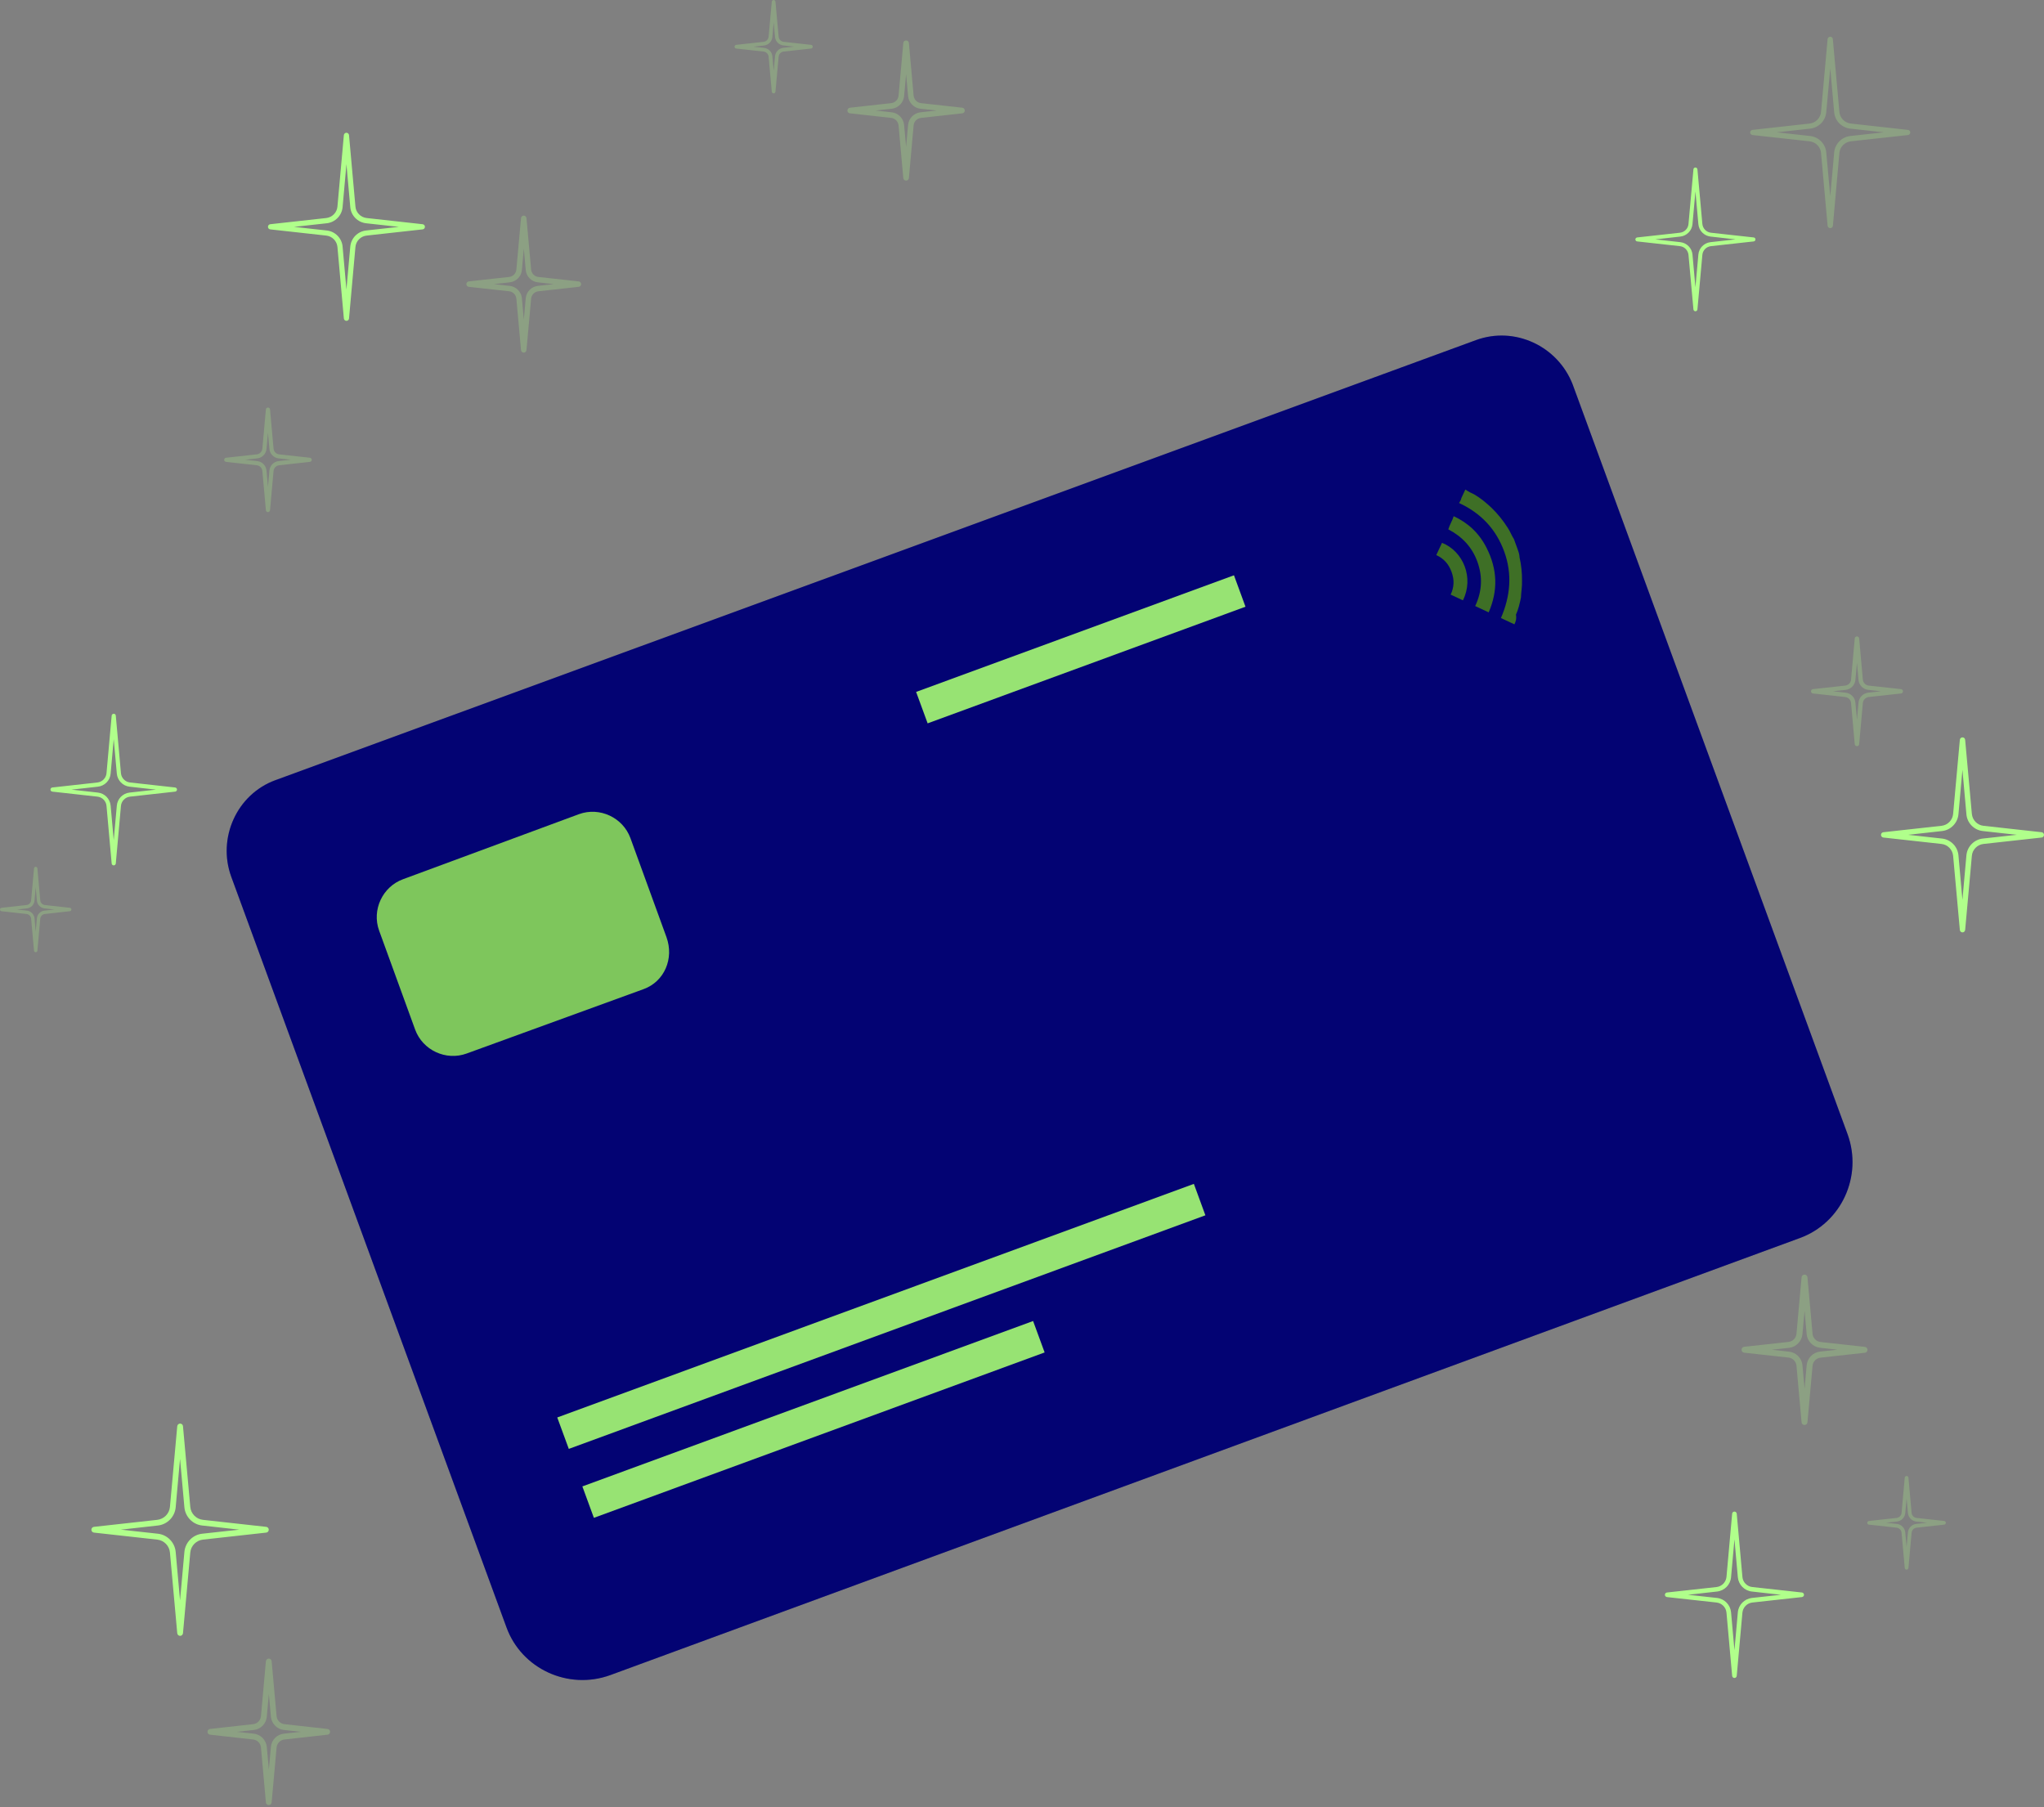 <svg width="250" height="221" viewBox="0 0 250 221" fill="none" xmlns="http://www.w3.org/2000/svg">
<rect x="0" y="0" width="250" height="221" fill="#808080" stroke="none"/>
<path d="M22.029 200.07C21.849 200.07 21.696 199.926 21.678 199.745L20.785 189.876C20.712 189.055 20.063 188.388 19.233 188.298L11.493 187.441C11.313 187.422 11.177 187.269 11.177 187.089C11.177 186.908 11.313 186.755 11.493 186.737L19.233 185.88C20.054 185.79 20.712 185.122 20.785 184.301L21.678 174.432C21.696 174.252 21.849 174.107 22.029 174.107C22.219 174.107 22.372 174.252 22.381 174.432L23.274 184.301C23.347 185.131 24.005 185.79 24.826 185.88L32.557 186.737C32.737 186.755 32.873 186.908 32.873 187.089C32.873 187.269 32.737 187.422 32.557 187.441L24.826 188.298C24.005 188.388 23.347 189.055 23.274 189.876L22.381 199.745C22.363 199.926 22.21 200.07 22.029 200.07ZM14.777 187.08L19.305 187.576C20.469 187.702 21.38 188.64 21.488 189.804L22.02 195.731L22.553 189.804C22.661 188.64 23.572 187.702 24.736 187.576L29.264 187.08L24.736 186.574C23.572 186.448 22.661 185.51 22.553 184.346L22.02 178.42L21.488 184.346C21.38 185.51 20.469 186.448 19.305 186.574L14.777 187.08Z" fill="#B0FF8B"/>
<g opacity="0.5">
<path opacity="0.5" d="M32.873 220.763C32.693 220.763 32.531 220.619 32.522 220.439L31.917 213.718C31.872 213.213 31.466 212.798 30.961 212.744L25.693 212.157C25.512 212.139 25.377 211.986 25.377 211.806C25.377 211.625 25.512 211.472 25.693 211.454L30.961 210.867C31.466 210.813 31.872 210.398 31.917 209.893L32.522 203.172C32.54 202.992 32.693 202.848 32.873 202.848C33.054 202.848 33.216 202.992 33.225 203.172L33.83 209.893C33.875 210.398 34.281 210.813 34.786 210.867L40.054 211.454C40.235 211.472 40.37 211.625 40.37 211.806C40.37 211.986 40.235 212.139 40.054 212.157L34.786 212.744C34.281 212.798 33.875 213.213 33.83 213.718L33.225 220.439C33.216 220.619 33.063 220.763 32.873 220.763ZM28.976 211.806L31.042 212.031C31.881 212.121 32.549 212.807 32.63 213.646L32.883 216.424L33.135 213.646C33.207 212.798 33.875 212.121 34.723 212.031L36.789 211.806L34.723 211.58C33.884 211.49 33.216 210.804 33.135 209.965L32.883 207.187L32.63 209.965C32.558 210.813 31.89 211.49 31.042 211.58L28.976 211.806Z" fill="#B0FF8B"/>
</g>
<path d="M13.91 105.838C13.775 105.838 13.667 105.739 13.658 105.604L13.026 98.558C12.972 97.972 12.512 97.494 11.917 97.431L6.396 96.817C6.27 96.799 6.17 96.691 6.17 96.565C6.17 96.438 6.27 96.33 6.396 96.312L11.917 95.699C12.503 95.635 12.972 95.157 13.026 94.571L13.658 87.526C13.667 87.39 13.784 87.291 13.91 87.291C14.046 87.291 14.154 87.39 14.163 87.526L14.794 94.571C14.848 95.157 15.318 95.635 15.904 95.699L21.425 96.312C21.551 96.33 21.65 96.438 21.65 96.565C21.65 96.691 21.551 96.799 21.425 96.817L15.904 97.431C15.318 97.494 14.848 97.972 14.794 98.558L14.163 105.604C14.154 105.739 14.037 105.838 13.91 105.838ZM8.741 96.574L11.971 96.934C12.801 97.025 13.45 97.692 13.531 98.522L13.91 102.753L14.289 98.522C14.361 97.692 15.02 97.025 15.85 96.934L19.079 96.574L15.85 96.213C15.02 96.123 14.37 95.455 14.289 94.625L13.91 90.394L13.531 94.625C13.459 95.455 12.801 96.123 11.971 96.213L8.741 96.574Z" fill="#B0FF8B"/>
<g opacity="0.5">
<path opacity="0.5" d="M4.366 116.458C4.258 116.458 4.168 116.377 4.159 116.269L3.807 112.354C3.78 112.056 3.545 111.821 3.248 111.785L0.18 111.442C0.072 111.433 0 111.343 0 111.235C0 111.127 0.081 111.036 0.18 111.027L3.248 110.685C3.545 110.649 3.78 110.414 3.807 110.116L4.159 106.201C4.168 106.093 4.258 106.012 4.366 106.012C4.474 106.012 4.565 106.093 4.574 106.201L4.925 110.116C4.953 110.414 5.187 110.649 5.485 110.685L8.552 111.027C8.66 111.036 8.732 111.127 8.732 111.235C8.732 111.343 8.651 111.433 8.552 111.442L5.485 111.785C5.187 111.821 4.953 112.056 4.925 112.354L4.574 116.269C4.565 116.377 4.474 116.458 4.366 116.458ZM2.093 111.235L3.293 111.37C3.78 111.424 4.177 111.821 4.222 112.317L4.366 113.941L4.511 112.317C4.556 111.821 4.944 111.424 5.44 111.37L6.639 111.235L5.44 111.1C4.953 111.045 4.556 110.649 4.511 110.152L4.366 108.529L4.222 110.152C4.177 110.649 3.789 111.045 3.293 111.1L2.093 111.235Z" fill="#B0FF8B"/>
</g>
<path d="M212.139 205.221C211.994 205.221 211.877 205.112 211.859 204.968L211.164 197.237C211.11 196.587 210.596 196.064 209.947 195.992L203.885 195.325C203.74 195.306 203.632 195.189 203.632 195.045C203.632 194.901 203.74 194.783 203.885 194.765L209.947 194.098C210.596 194.025 211.101 193.502 211.164 192.862L211.859 185.122C211.868 184.977 211.994 184.869 212.139 184.869C212.283 184.869 212.4 184.977 212.418 185.122L213.113 192.862C213.167 193.511 213.681 194.034 214.331 194.098L220.393 194.765C220.537 194.783 220.646 194.901 220.646 195.045C220.646 195.189 220.537 195.306 220.393 195.325L214.331 195.992C213.681 196.064 213.176 196.587 213.113 197.237L212.418 204.968C212.4 205.112 212.283 205.221 212.139 205.221ZM206.456 195.045L210.01 195.433C210.921 195.532 211.634 196.272 211.724 197.183L212.139 201.829L212.554 197.183C212.635 196.272 213.357 195.541 214.268 195.433L217.822 195.045L214.268 194.648C213.357 194.549 212.644 193.818 212.554 192.907L212.139 188.261L211.724 192.907C211.643 193.818 210.921 194.549 210.01 194.648L206.456 195.045Z" fill="#B0FF8B"/>
<g opacity="0.5">
<path opacity="0.5" d="M233.194 191.97C233.077 191.97 232.977 191.88 232.968 191.763L232.58 187.46C232.553 187.135 232.292 186.874 231.967 186.837L228.593 186.468C228.476 186.459 228.386 186.359 228.386 186.242C228.386 186.125 228.476 186.026 228.593 186.017L231.967 185.647C232.292 185.611 232.553 185.349 232.58 185.024L232.968 180.721C232.977 180.604 233.077 180.514 233.194 180.514C233.311 180.514 233.41 180.604 233.419 180.721L233.807 185.024C233.834 185.349 234.096 185.611 234.421 185.647L237.795 186.017C237.912 186.026 237.993 186.125 237.993 186.242C237.993 186.359 237.903 186.459 237.795 186.468L234.421 186.837C234.096 186.874 233.834 187.135 233.807 187.46L233.419 191.763C233.41 191.88 233.311 191.97 233.194 191.97ZM230.695 186.233L232.012 186.377C232.553 186.44 232.977 186.874 233.031 187.415L233.194 189.192L233.356 187.415C233.401 186.874 233.834 186.44 234.376 186.377L235.693 186.233L234.376 186.089C233.834 186.026 233.41 185.593 233.356 185.051L233.194 183.274L233.031 185.051C232.986 185.593 232.553 186.026 232.012 186.089L230.695 186.233Z" fill="#B0FF8B"/>
</g>
<g opacity="0.5">
<path opacity="0.5" d="M220.709 174.279C220.52 174.279 220.357 174.134 220.348 173.945L219.726 167.035C219.681 166.512 219.266 166.088 218.742 166.033L213.33 165.438C213.14 165.42 213.005 165.258 213.005 165.077C213.005 164.888 213.149 164.734 213.33 164.716L218.742 164.121C219.266 164.067 219.681 163.643 219.726 163.12L220.348 156.219C220.366 156.029 220.52 155.885 220.709 155.885C220.898 155.885 221.061 156.029 221.07 156.219L221.692 163.129C221.737 163.652 222.152 164.076 222.676 164.13L228.088 164.725C228.278 164.743 228.413 164.906 228.413 165.086C228.413 165.276 228.269 165.429 228.088 165.447L222.676 166.042C222.152 166.097 221.737 166.521 221.692 167.044L221.07 173.945C221.061 174.134 220.898 174.279 220.709 174.279ZM216.704 165.077L218.824 165.312C219.69 165.411 220.375 166.106 220.456 166.972L220.718 169.831L220.971 166.972C221.052 166.106 221.737 165.402 222.603 165.303L224.723 165.068L222.603 164.834C221.737 164.734 221.052 164.04 220.971 163.174L220.718 160.314L220.456 163.174C220.375 164.04 219.69 164.743 218.824 164.843L216.704 165.077Z" fill="#B0FF8B"/>
</g>
<path d="M240.032 114.033C239.86 114.033 239.725 113.907 239.707 113.736L238.886 104.669C238.814 103.912 238.219 103.298 237.461 103.217L230.352 102.432C230.19 102.414 230.063 102.27 230.063 102.107C230.063 101.936 230.19 101.801 230.352 101.783L237.461 100.998C238.219 100.917 238.814 100.303 238.886 99.546L239.707 90.479C239.725 90.308 239.86 90.182 240.032 90.182C240.203 90.182 240.338 90.308 240.356 90.479L241.177 99.546C241.25 100.303 241.845 100.917 242.603 100.998L249.711 101.783C249.874 101.801 250 101.945 250 102.107C250 102.279 249.874 102.414 249.711 102.432L242.603 103.217C241.845 103.298 241.241 103.912 241.177 104.669L240.356 113.736C240.338 113.898 240.203 114.033 240.032 114.033ZM233.374 102.098L237.533 102.558C238.597 102.676 239.436 103.533 239.536 104.606L240.023 110.055L240.51 104.606C240.609 103.542 241.448 102.676 242.512 102.558L246.671 102.098L242.512 101.638C241.448 101.521 240.6 100.664 240.51 99.591L240.023 94.142L239.536 99.591C239.436 100.655 238.597 101.521 237.533 101.638L233.374 102.098Z" fill="#B0FF8B"/>
<g opacity="0.5">
<path opacity="0.5" d="M227.123 91.264C226.987 91.264 226.87 91.156 226.852 91.021L226.401 85.978C226.365 85.599 226.067 85.292 225.688 85.247L221.737 84.814C221.602 84.796 221.502 84.688 221.502 84.544C221.502 84.408 221.602 84.291 221.737 84.282L225.688 83.849C226.067 83.804 226.374 83.497 226.401 83.118L226.852 78.076C226.861 77.94 226.978 77.832 227.123 77.832C227.258 77.832 227.375 77.94 227.393 78.076L227.844 83.118C227.88 83.497 228.178 83.804 228.566 83.849L232.517 84.282C232.652 84.3 232.752 84.408 232.752 84.544C232.752 84.679 232.652 84.796 232.517 84.814L228.566 85.247C228.187 85.292 227.88 85.599 227.844 85.978L227.393 91.021C227.375 91.156 227.258 91.264 227.123 91.264ZM224.191 84.544L225.742 84.715C226.374 84.787 226.879 85.292 226.933 85.933L227.123 88.017L227.312 85.933C227.366 85.301 227.871 84.787 228.503 84.715L230.054 84.544L228.503 84.372C227.871 84.3 227.366 83.795 227.312 83.154L227.123 81.071L226.933 83.154C226.879 83.786 226.374 84.3 225.742 84.372L224.191 84.544Z" fill="#B0FF8B"/>
</g>
<path d="M42.372 39.24C42.21 39.24 42.075 39.114 42.057 38.951L41.272 30.21C41.209 29.479 40.631 28.893 39.901 28.812L33.054 28.054C32.891 28.036 32.774 27.901 32.774 27.738C32.774 27.576 32.891 27.441 33.054 27.422L39.901 26.665C40.631 26.583 41.209 25.997 41.272 25.266L42.057 16.525C42.075 16.363 42.21 16.236 42.372 16.236C42.535 16.236 42.67 16.363 42.688 16.525L43.473 25.266C43.536 25.997 44.113 26.583 44.844 26.665L51.691 27.422C51.853 27.441 51.971 27.576 51.971 27.738C51.971 27.901 51.853 28.036 51.691 28.054L44.844 28.812C44.113 28.893 43.536 29.479 43.473 30.21L42.688 38.951C42.679 39.123 42.535 39.24 42.372 39.24ZM35.958 27.747L39.973 28.189C41.001 28.306 41.813 29.127 41.903 30.165L42.372 35.415L42.841 30.165C42.932 29.136 43.743 28.306 44.772 28.189L48.786 27.747L44.772 27.305C43.743 27.188 42.932 26.367 42.841 25.329L42.372 20.079L41.903 25.329C41.813 26.358 41.001 27.188 39.973 27.305L35.958 27.747Z" fill="#B0FF8B"/>
<g opacity="0.5">
<path opacity="0.5" d="M32.774 62.632C32.639 62.632 32.531 62.532 32.521 62.397L32.088 57.598C32.052 57.237 31.773 56.939 31.403 56.903L27.641 56.488C27.515 56.47 27.416 56.362 27.416 56.236C27.416 56.109 27.515 56.001 27.641 55.983L31.403 55.568C31.764 55.532 32.052 55.234 32.088 54.874L32.521 50.074C32.531 49.939 32.648 49.84 32.774 49.84C32.909 49.84 33.018 49.939 33.027 50.074L33.46 54.874C33.496 55.234 33.775 55.532 34.145 55.568L37.907 55.983C38.033 56.001 38.133 56.109 38.133 56.236C38.133 56.362 38.033 56.47 37.907 56.488L34.145 56.903C33.784 56.939 33.496 57.237 33.46 57.598L33.027 62.397C33.009 62.532 32.9 62.632 32.774 62.632ZM29.986 56.227L31.457 56.389C32.061 56.452 32.539 56.939 32.594 57.544L32.774 59.538L32.954 57.544C33.009 56.939 33.487 56.452 34.091 56.389L35.562 56.227L34.091 56.064C33.487 56.001 33.009 55.514 32.954 54.91L32.774 52.916L32.594 54.91C32.539 55.514 32.061 56.001 31.457 56.064L29.986 56.227Z" fill="#B0FF8B"/>
</g>
<g opacity="0.5">
<path opacity="0.5" d="M64.059 43.128C63.887 43.128 63.743 42.993 63.725 42.822L63.157 36.534C63.112 36.056 62.742 35.677 62.264 35.623L57.338 35.081C57.167 35.063 57.04 34.919 57.04 34.748C57.04 34.576 57.167 34.432 57.338 34.414L62.264 33.873C62.742 33.819 63.112 33.44 63.157 32.962L63.725 26.674C63.743 26.503 63.887 26.367 64.059 26.367C64.23 26.367 64.374 26.503 64.392 26.674L64.961 32.962C65.006 33.44 65.376 33.819 65.854 33.873L70.779 34.414C70.951 34.432 71.077 34.576 71.077 34.748C71.077 34.919 70.951 35.063 70.779 35.081L65.854 35.623C65.376 35.677 65.006 36.056 64.961 36.534L64.392 42.822C64.374 42.993 64.23 43.128 64.059 43.128ZM60.414 34.748L62.345 34.964C63.13 35.054 63.761 35.686 63.833 36.48L64.068 39.087L64.302 36.48C64.374 35.686 64.997 35.054 65.782 34.964L67.712 34.748L65.782 34.531C64.997 34.441 64.365 33.809 64.302 33.016L64.068 30.409L63.833 33.016C63.761 33.809 63.139 34.441 62.345 34.531L60.414 34.748Z" fill="#B0FF8B"/>
</g>
<g opacity="0.5">
<path opacity="0.5" d="M94.622 11.421C94.505 11.421 94.406 11.33 94.396 11.213L94.008 6.928C93.981 6.603 93.72 6.342 93.395 6.306L90.039 5.936C89.922 5.927 89.841 5.828 89.841 5.71C89.841 5.593 89.931 5.494 90.039 5.485L93.395 5.115C93.72 5.079 93.972 4.817 94.008 4.492L94.396 0.207C94.406 0.09 94.505 0 94.622 0C94.739 0 94.838 0.09 94.847 0.207L95.235 4.492C95.263 4.817 95.524 5.079 95.849 5.115L99.205 5.485C99.322 5.494 99.403 5.593 99.403 5.71C99.403 5.828 99.313 5.927 99.205 5.936L95.849 6.306C95.524 6.342 95.272 6.603 95.235 6.928L94.847 11.213C94.838 11.33 94.739 11.421 94.622 11.421ZM92.141 5.71L93.458 5.855C93.999 5.918 94.424 6.351 94.469 6.883L94.631 8.66L94.793 6.883C94.838 6.342 95.272 5.909 95.804 5.846L97.121 5.701L95.804 5.557C95.263 5.494 94.838 5.061 94.793 4.529L94.631 2.751L94.469 4.529C94.424 5.07 93.99 5.503 93.458 5.566L92.141 5.71Z" fill="#B0FF8B"/>
</g>
<g opacity="0.5">
<path opacity="0.5" d="M110.824 22.087C110.643 22.087 110.499 21.952 110.481 21.78L109.903 15.348C109.858 14.861 109.47 14.464 108.992 14.419L103.95 13.86C103.778 13.842 103.643 13.698 103.643 13.517C103.643 13.337 103.769 13.201 103.95 13.174L108.992 12.615C109.479 12.561 109.867 12.173 109.903 11.686L110.481 5.254C110.499 5.074 110.643 4.947 110.824 4.947C111.004 4.947 111.148 5.083 111.166 5.254L111.744 11.686C111.789 12.173 112.177 12.57 112.655 12.615L117.698 13.174C117.869 13.193 118.004 13.337 118.004 13.517C118.004 13.698 117.878 13.833 117.698 13.86L112.655 14.419C112.168 14.473 111.78 14.861 111.744 15.348L111.166 21.78C111.148 21.961 110.995 22.087 110.824 22.087ZM107.089 13.517L109.064 13.734C109.867 13.824 110.508 14.473 110.58 15.285L110.824 17.947L111.067 15.285C111.139 14.473 111.78 13.824 112.583 13.734L114.558 13.517L112.583 13.301C111.78 13.21 111.139 12.561 111.067 11.749L110.824 9.088L110.58 11.749C110.508 12.561 109.867 13.21 109.064 13.301L107.089 13.517Z" fill="#B0FF8B"/>
</g>
<path d="M207.366 38.07C207.24 38.07 207.141 37.971 207.123 37.854L206.518 31.178C206.464 30.619 206.031 30.168 205.472 30.105L200.24 29.527C200.122 29.518 200.023 29.41 200.023 29.284C200.023 29.157 200.113 29.058 200.24 29.04L205.472 28.463C206.031 28.4 206.473 27.949 206.518 27.389L207.123 20.705C207.132 20.578 207.24 20.488 207.366 20.488C207.493 20.488 207.592 20.587 207.61 20.705L208.214 27.389C208.268 27.949 208.71 28.4 209.261 28.463L214.493 29.04C214.619 29.049 214.709 29.157 214.709 29.284C214.709 29.41 214.619 29.509 214.493 29.527L209.261 30.105C208.701 30.168 208.259 30.619 208.214 31.178L207.61 37.854C207.592 37.971 207.493 38.07 207.366 38.07ZM202.459 29.275L205.526 29.618C206.311 29.708 206.933 30.339 207.005 31.124L207.366 35.138L207.727 31.124C207.799 30.339 208.422 29.708 209.207 29.618L212.274 29.275L209.207 28.932C208.422 28.842 207.799 28.21 207.727 27.425L207.366 23.411L207.005 27.425C206.933 28.21 206.311 28.842 205.526 28.932L202.459 29.275Z" fill="#B0FF8B"/>
<g opacity="0.5">
<path opacity="0.5" d="M223.857 27.902C223.695 27.902 223.55 27.776 223.532 27.613L222.729 18.709C222.666 17.961 222.071 17.365 221.331 17.284L214.349 16.517C214.186 16.499 214.06 16.364 214.06 16.201C214.06 16.039 214.186 15.904 214.349 15.886L221.331 15.11C222.071 15.029 222.666 14.424 222.729 13.685L223.532 4.781C223.55 4.618 223.685 4.492 223.857 4.492C224.019 4.492 224.164 4.618 224.173 4.781L224.975 13.685C225.039 14.433 225.634 15.029 226.374 15.11L233.356 15.886C233.518 15.904 233.645 16.039 233.645 16.201C233.645 16.364 233.518 16.499 233.356 16.517L226.374 17.284C225.634 17.365 225.039 17.97 224.975 18.709L224.182 27.613C224.164 27.776 224.028 27.902 223.857 27.902ZM217.317 16.183L221.403 16.634C222.45 16.752 223.28 17.6 223.37 18.646L223.857 23.996L224.335 18.646C224.434 17.6 225.255 16.752 226.302 16.634L230.388 16.183L226.302 15.732C225.255 15.615 224.425 14.776 224.335 13.721L223.857 8.371L223.37 13.721C223.28 14.767 222.45 15.615 221.403 15.732L217.317 16.183Z" fill="#B0FF8B"/>
</g>
<path d="M192.347 47.004L225.974 138.71C227.855 143.877 225.198 149.574 220.142 151.414L74.652 204.866C69.486 206.746 63.788 204.09 61.948 199.033L28.281 107.217C26.56 102.49 28.967 97.133 33.694 95.412L180.542 41.59C185.269 39.87 190.517 42.317 192.347 47.004Z" fill="#000080"/>
<path opacity="0.2" d="M192.347 47.004L225.974 138.71C227.855 143.877 225.198 149.574 220.142 151.414L74.652 204.866C69.486 206.746 63.788 204.09 61.948 199.033L28.281 107.217C26.56 102.49 28.967 97.133 33.694 95.412L180.542 41.59C185.269 39.87 190.517 42.317 192.347 47.004Z" fill="#121243"/>
<path d="M78.725 120.969L57.07 128.85C54.542 129.771 51.693 128.442 50.773 125.914L46.372 113.822C45.452 111.294 46.78 108.445 49.308 107.525L70.813 99.574C73.341 98.653 76.19 99.982 77.11 102.51L81.511 114.602C82.472 117.24 81.253 120.048 78.725 120.969Z" fill="#7EC65C"/>
<path d="M146.021 144.791L68.158 173.359L69.569 177.203L147.431 148.634L146.021 144.791Z" fill="#97E373"/>
<path d="M126.357 161.563L71.228 181.791L72.638 185.635L127.768 165.407L126.357 161.563Z" fill="#97E373"/>
<path d="M150.925 70.359L112.049 84.623L113.459 88.467L152.335 74.203L150.925 70.359Z" fill="#97E373"/>
<path d="M185.227 76.357C184.928 76.217 184.628 76.077 184.178 75.868C184.028 75.798 183.728 75.658 183.578 75.588C184.727 72.929 184.986 70.221 183.986 67.473C182.985 64.725 181.156 62.776 178.457 61.518C178.527 61.368 178.707 61.178 178.737 60.918C178.877 60.618 179.016 60.318 179.226 59.868C179.566 60.118 180.016 60.328 180.316 60.468C181.105 60.927 181.825 61.537 182.395 62.076C183.155 62.796 183.845 63.665 184.424 64.574C184.694 64.974 184.894 65.523 185.164 65.923C185.204 66.033 185.605 67.132 185.605 67.132C185.725 67.462 185.845 67.792 185.855 68.162C186.065 69.081 186.165 70.04 186.155 71.04C186.176 71.779 186.046 72.449 186.026 73.079C185.896 73.748 185.697 74.568 185.417 75.168C185.507 75.757 185.367 76.057 185.227 76.357Z" fill="#3E6F26"/>
<path d="M177.14 64.74C177.31 64.18 177.629 63.69 177.799 63.13C179.598 63.969 180.928 65.228 181.828 67.017C183.158 69.645 183.229 72.233 182.08 74.892C181.48 74.612 181.031 74.403 180.431 74.123C181.27 72.324 181.369 70.545 180.689 68.676C180.049 66.917 178.829 65.618 177.14 64.74Z" fill="#3E6F26"/>
<path d="M178.93 73.422C178.481 73.212 177.881 72.933 177.431 72.723C177.851 71.823 177.9 70.934 177.54 69.945C177.18 68.955 176.57 68.306 175.671 67.886C175.95 67.287 176.16 66.837 176.37 66.387C178.989 67.426 180.299 70.683 178.93 73.422Z" fill="#3E6F26"/>
</svg>
